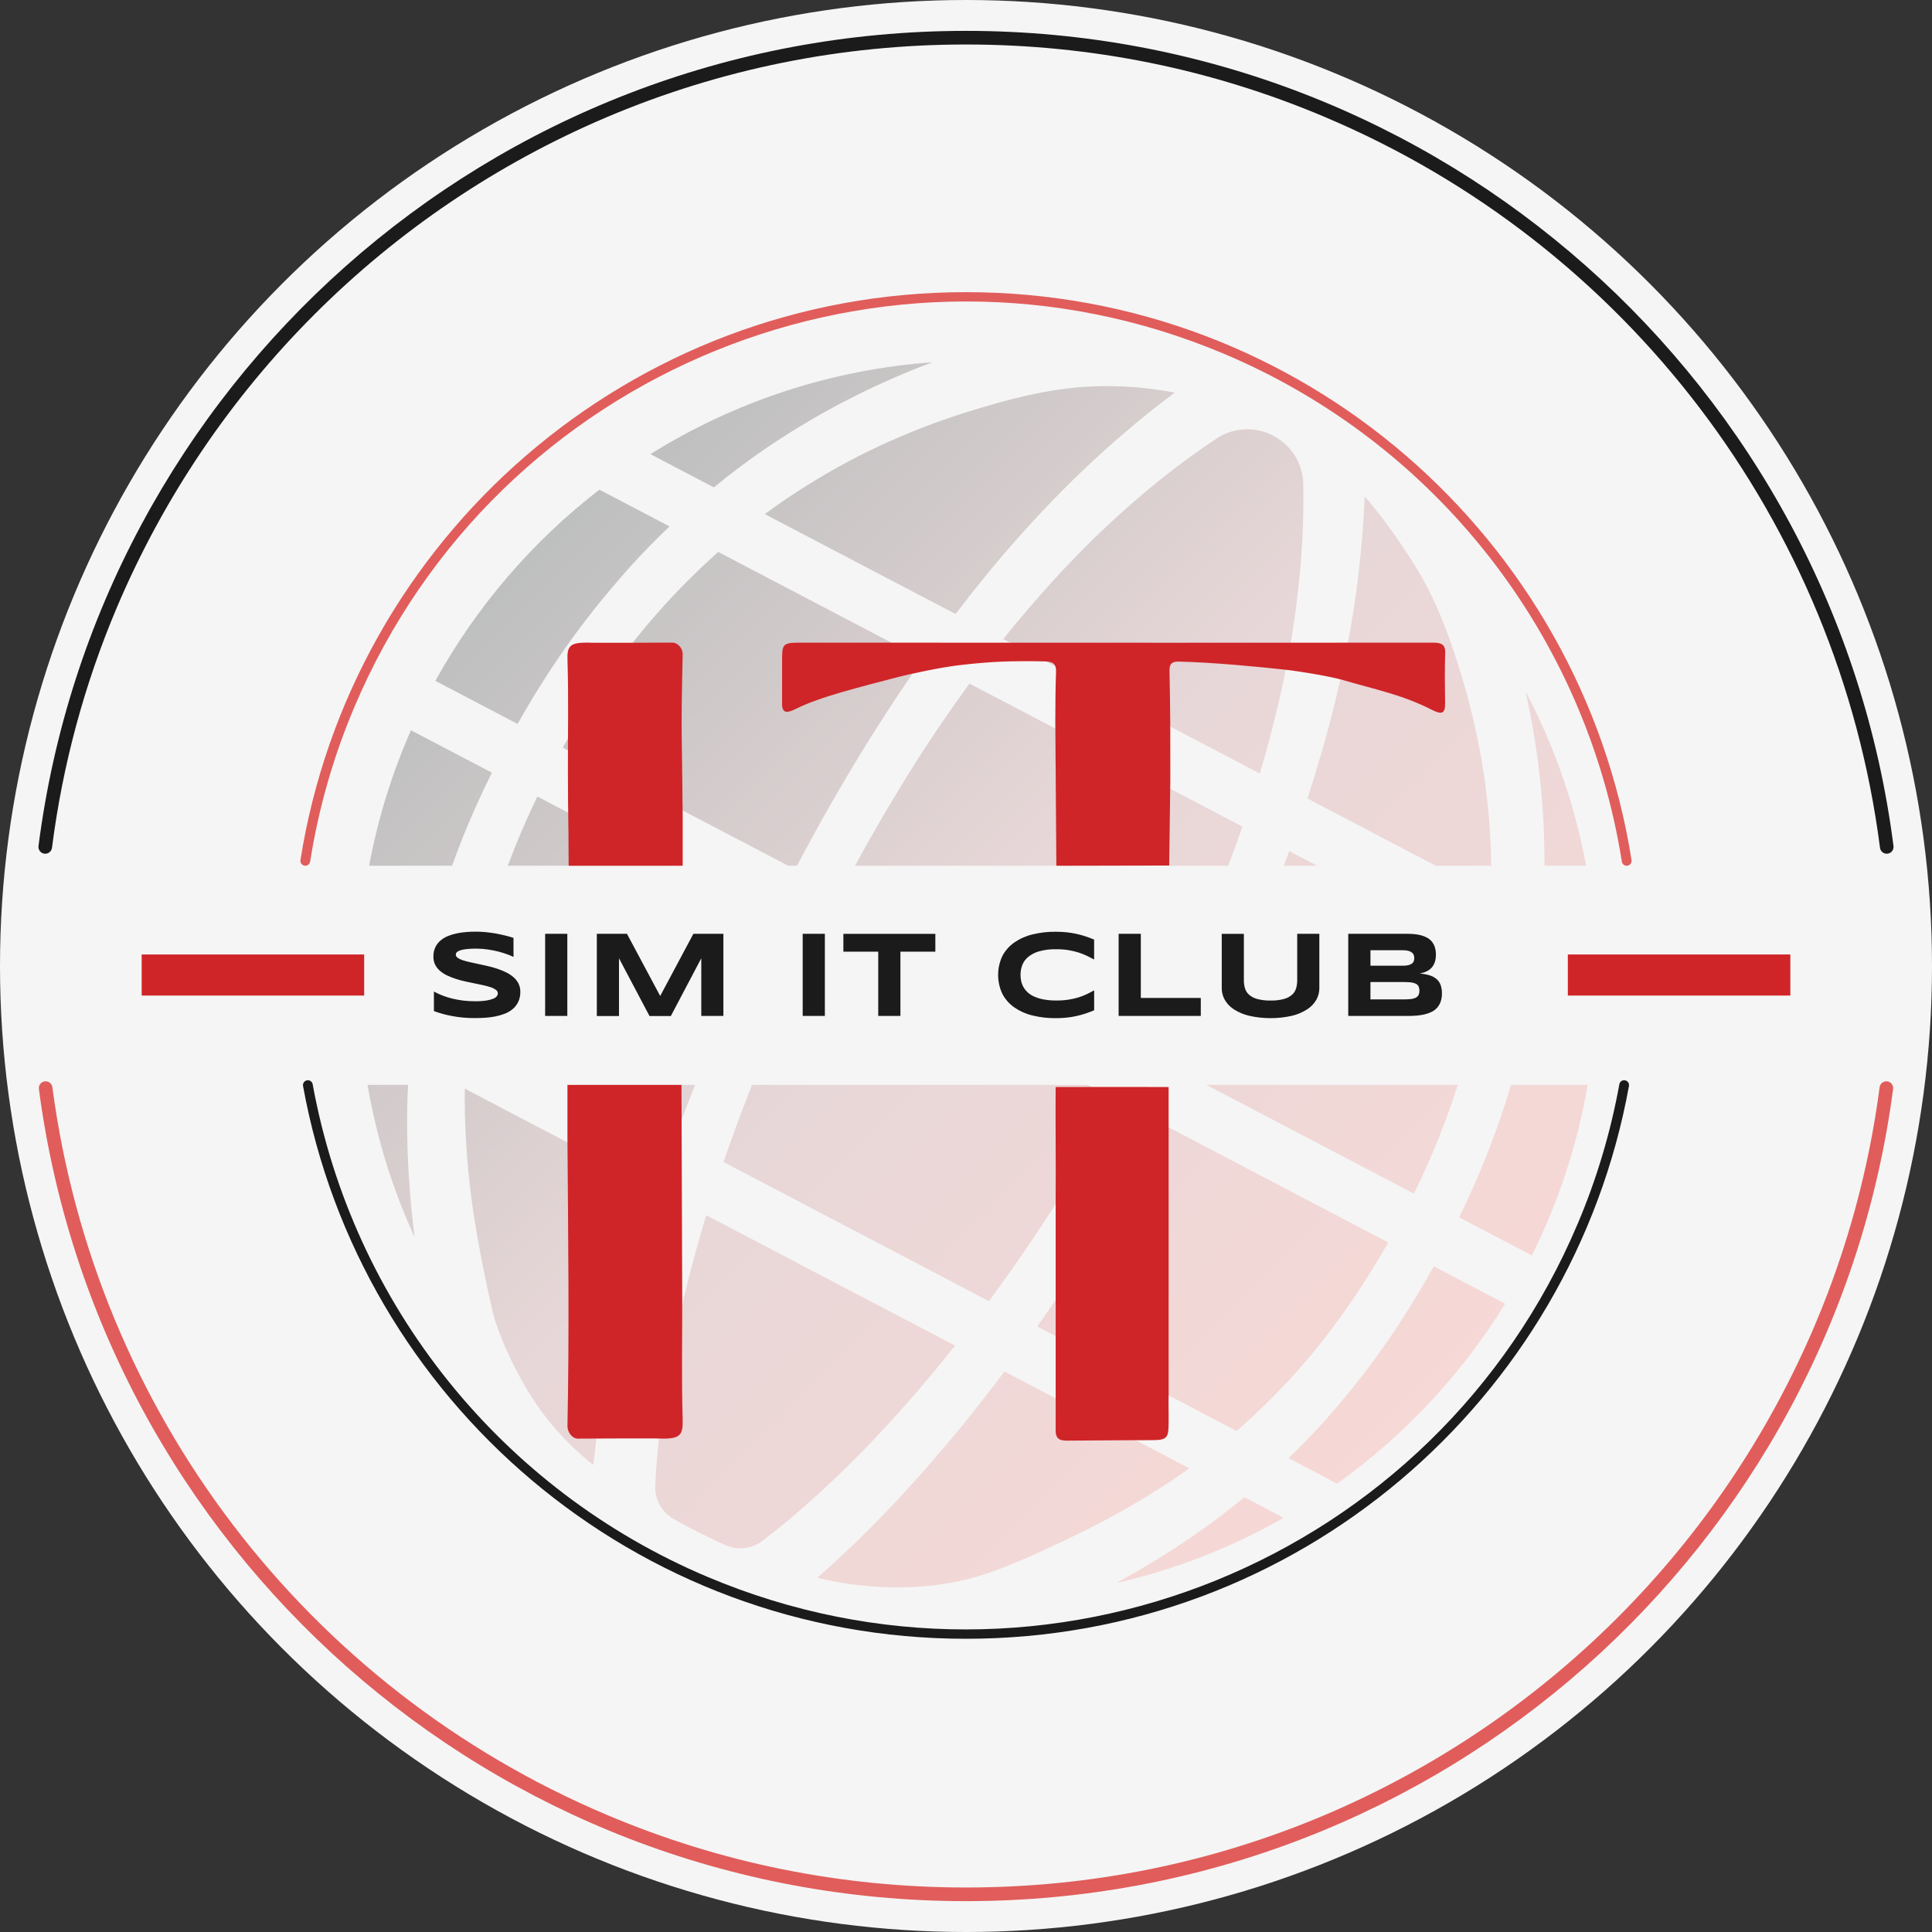 <?xml version="1.0" encoding="UTF-8"?>
<svg id="Layer_2" data-name="Layer 2" xmlns="http://www.w3.org/2000/svg" xmlns:xlink="http://www.w3.org/1999/xlink" viewBox="0 0 1840.7 1840.7">
  <rect x="0" y="0" width="1840.7" height="1840.7" fill="#333333" stroke="none"/>
  <defs>
    <style>
			.cls-1 {
				fill: url(#linear-gradient-2);
			}

			.cls-2 {
				fill: rgba(255, 255, 255, 0.95);
			}

			.cls-3 {
				fill: url(#linear-gradient-17);
			}

			.cls-4 {
				fill: #cf2528;
			}

			.cls-5 {
				fill: url(#linear-gradient-15);
			}

			.cls-6 {
				fill: url(#linear-gradient-18);
			}

			.cls-7 {
				fill: url(#linear-gradient-14);
			}

			.cls-8 {
				fill: url(#linear-gradient-20);
			}

			.cls-9 {
				fill: url(#linear-gradient-6);
			}

			.cls-10 {
				fill: url(#linear-gradient-11);
			}

			.cls-11 {
				fill: #1b1b1b;
			}

			.cls-12 {
				fill: url(#linear-gradient-10);
			}

			.cls-13 {
				fill: url(#linear-gradient-16);
			}

			.cls-14 {
				fill: url(#linear-gradient-21);
			}

			.cls-15 {
				fill: url(#linear-gradient-5);
			}

			.cls-16 {
				fill: #e05d5b;
			}

			.cls-17 {
				fill: none;
			}

			.cls-18 {
				fill: url(#linear-gradient-7);
			}

			.cls-19 {
				fill: url(#linear-gradient-9);
			}

			.cls-20 {
				fill: url(#linear-gradient-22);
			}

			.cls-21 {
				fill: url(#linear-gradient-3);
			}

			.cls-22 {
				fill: url(#linear-gradient);
			}

			.cls-23 {
				fill: url(#linear-gradient-23);
			}

			.cls-24 {
				fill: url(#linear-gradient-19);
			}

			.cls-25 {
				fill: url(#linear-gradient-4);
			}

			.cls-26 {
				fill: url(#linear-gradient-8);
			}

			.cls-27 {
				fill: url(#linear-gradient-12);
			}

			.cls-28 {
				fill: url(#linear-gradient-13);
			}
		</style>
    <linearGradient id="linear-gradient" x1="1182.46" y1="756.36" x2="348.43" y2="-77.67" gradientTransform="translate(0 760)" gradientUnits="userSpaceOnUse">
      <stop offset="0" stop-color="#f6d8d6"/>
      <stop offset=".53" stop-color="#e8d7d8"/>
      <stop offset="1" stop-color="#bebfbf"/>
    </linearGradient>
    <linearGradient id="linear-gradient-2" x1="1368.16" y1="570.66" x2="534.13" y2="-263.37" xlink:href="#linear-gradient"/>
    <linearGradient id="linear-gradient-3" x1="1217.4" y1="721.43" x2="383.37" y2="-112.61" xlink:href="#linear-gradient"/>
    <linearGradient id="linear-gradient-4" x1="1709.74" y1="229.08" x2="875.71" y2="-604.95" xlink:href="#linear-gradient"/>
    <linearGradient id="linear-gradient-5" x1="1445.88" y1="492.95" x2="611.84" y2="-341.09" xlink:href="#linear-gradient"/>
    <linearGradient id="linear-gradient-6" x1="1556.5" y1="382.33" x2="722.46" y2="-451.7" xlink:href="#linear-gradient"/>
    <linearGradient id="linear-gradient-7" x1="1677.42" y1="261.4" x2="843.39" y2="-572.63" xlink:href="#linear-gradient"/>
    <linearGradient id="linear-gradient-8" x1="1164.24" y1="774.58" x2="330.21" y2="-59.45" xlink:href="#linear-gradient"/>
    <linearGradient id="linear-gradient-9" x1="992.24" y1="946.58" x2="158.21" y2="112.55" xlink:href="#linear-gradient"/>
    <linearGradient id="linear-gradient-10" x1="1467.18" y1="471.65" x2="633.14" y2="-362.38" xlink:href="#linear-gradient"/>
    <linearGradient id="linear-gradient-11" x1="1526.76" y1="412.07" x2="692.72" y2="-421.96" xlink:href="#linear-gradient"/>
    <linearGradient id="linear-gradient-12" x1="1135.43" y1="803.39" x2="301.4" y2="-30.64" xlink:href="#linear-gradient"/>
    <linearGradient id="linear-gradient-13" x1="1248.99" y1="689.83" x2="414.96" y2="-144.2" xlink:href="#linear-gradient"/>
    <linearGradient id="linear-gradient-14" x1="1636.51" y1="302.31" x2="802.48" y2="-531.72" xlink:href="#linear-gradient"/>
    <linearGradient id="linear-gradient-15" x1="1531.95" y1="406.88" x2="697.91" y2="-427.16" xlink:href="#linear-gradient"/>
    <linearGradient id="linear-gradient-16" x1="1595.37" y1="343.45" x2="761.34" y2="-490.58" xlink:href="#linear-gradient"/>
    <linearGradient id="linear-gradient-17" x1="1325.03" y1="613.79" x2="491" y2="-220.24" xlink:href="#linear-gradient"/>
    <linearGradient id="linear-gradient-18" x1="1014.34" y1="924.49" x2="180.3" y2="90.45" xlink:href="#linear-gradient"/>
    <linearGradient id="linear-gradient-19" x1="605.69" y1="438.2" x2="605.45" y2="437.96" xlink:href="#linear-gradient"/>
    <linearGradient id="linear-gradient-20" x1="1054.59" y1="884.23" x2="220.56" y2="50.2" xlink:href="#linear-gradient"/>
    <linearGradient id="linear-gradient-21" x1="1315.23" y1="623.6" x2="481.19" y2="-210.44" xlink:href="#linear-gradient"/>
    <linearGradient id="linear-gradient-22" x1="1356.99" y1="581.84" x2="522.95" y2="-252.2" xlink:href="#linear-gradient"/>
    <linearGradient id="linear-gradient-23" x1="1101.84" y1="836.98" x2="267.81" y2="2.95" xlink:href="#linear-gradient"/>
  </defs>
  <circle class="cls-2" cx="920.35" cy="920.35" r="920.35"/>
  <g>
    <polygon class="cls-17" points="605.57 1197.08 605.57 1197.08 605.57 1197.08 605.57 1197.08"/>
    <path class="cls-22" d="m1185.62,1426.49c-4.59,3.72-9.2,7.4-13.84,11.03h0s0,0,0,0h.02c-12.59,9.85-25.48,19.26-38.69,28.25-22.52,15.38-45.87,29.4-69.59,42.48,0,0,0,0,0,0h0c55.92-12.8,109.66-33.75,159.5-62.16h0s0,0,0,0l-37.4-19.6Z"/>
    <path class="cls-1" d="m759.36,824.84c1.48-2.8,2.96-5.59,4.45-8.38h0c7.11-13.55,14.59-26.91,22-40.3,15.11-26.64,30.69-53,47.11-79,14.82-23.42,30.19-46.52,46.12-69.29h0,0s-194.73-102-194.73-102c-20.67,18.41-40.2,38.05-58.5,58.81-34.29,39-64,82.11-89.66,127.63h0s0,0,0,0l214.75,112.53h8.46Z"/>
    <path class="cls-21" d="m637.84,824.84l-125.9-65.98c-10.38,21.61-19.82,43.63-28.16,65.98h154.05Z"/>
    <path class="cls-25" d="m1511.2,824.84c-10.76-57.8-30.18-113.8-57.74-166.08,0,0,0,0,0,0,0,0,0,0,0,0,4.42,19.74,8.03,39.63,10.84,59.68,4.46,31.6,6.85,63.45,7.16,95.36.03,3.68.03,7.36,0,11.04h39.74Z"/>
    <path class="cls-15" d="m1170.15,824.84c4.69-12.37,9.22-24.79,13.58-37.27h0s-260.1-136.31-260.1-136.31c-17.13,23.52-33.59,47.57-49.37,72.14-15.99,25.13-31.2,50.79-45.98,76.72h0c-4.59,8.22-9.2,16.44-13.74,24.72h355.61Z"/>
    <path class="cls-9" d="m1254.9,824.84l-26.58-13.93c-1.71,4.65-3.45,9.3-5.2,13.93h31.79Z"/>
    <path class="cls-18" d="m1420.75,824.84c-.05-3.38-.12-6.75-.22-10.13-.82-29.58-3.69-59.06-8.61-88.24-4.96-29.17-11.83-57.98-20.54-86.26-11.62-37.29-23.73-70.71-45.64-105.13-25.91-40.7-45.16-61.65-45.16-61.65l-.37-.29s0,.03,0,.04l-.03-.02c-.73,19.68-2.16,39.28-4.27,58.79-3.15,31.06-7.84,61.83-14.06,92.3h0c-6.09,30.45-13.42,60.54-22,90.26-4.47,15.52-9.2,30.94-14.17,46.27l122.23,64.06h52.84Z"/>
    <path class="cls-26" d="m430.7,824.84c3.57-9.97,7.32-19.87,11.3-29.69,8.15-20.04,17.03-39.71,26.63-59h0s0,0,0,0l-77.09-40.4c-18.26,41.45-31.61,84.78-39.87,129.09h79.04Z"/>
    <path class="cls-19" d="m350.16,1033.61c8.59,50.12,23.68,98.98,44.94,145.33,0,0,0,0,0,0,0,0,0,0,0,0-.35-2.85-.75-5.7-1.07-8.56-3.76-31.58-5.81-63.35-6.15-95.15-.1-13.87.21-27.74.9-41.62h-38.62Z"/>
    <path class="cls-12" d="m1149.36,1033.61l197.79,103.66c16.35-33.62,30.45-68.23,41.77-103.66h-239.56Z"/>
    <path class="cls-10" d="m1439.66,1033.61c-1.49,5.02-3.02,10.03-4.63,15.02-4.86,15.1-10.13,30-15.82,44.83s-11.86,29.36-18.36,43.77c-3.47,7.58-7.02,15.12-10.65,22.63h0s0,0,0,0l69.28,36.31c25.63-51.41,43.5-106.19,53.17-162.56h-72.99Z"/>
    <path class="cls-27" d="m549.07,1033.61l94.25,49.39c6.07-16.55,12.39-33.01,18.92-49.39h-113.17Z"/>
    <path class="cls-28" d="m716.48,1033.61c-1.19,3.02-2.38,6.04-3.56,9.07-8.28,21.33-16.14,42.82-23.59,64.45h0s0,0,0,0l252.88,132.53c13.55-18.41,26.74-37.11,39.57-56.08,8.34-12.36,16.6-24.79,24.61-37.38h0c8-12.6,15.87-25.29,23.6-38.07,11.87-19.67,23.41-39.55,34.63-59.63h0s0,0,0,0l-28.41-14.89h-319.73Z"/>
    <path class="cls-7" d="m1039.96,515.18c-21,20.67-41,42.38-60.24,64.84-8.14,9.45-16.1,19.07-23.88,28.86h0s0,0,0,0l244.37,128.06c3.62-11.96,7.01-23.98,10.18-36.05h0c7.51-28.61,14-57.44,19-86.44s8.51-58.18,10.61-87.36c1.12-16.45,1.72-32.88,1.79-49.31.02-5.47-.01-10.95-.1-16.42-.32-19.07-10.84-36.5-27.56-45.67l-.55-.3c-17.28-9.37-38.33-8.4-54.68,2.52-18.23,12.12-35.94,25.06-53.13,38.83-22.81,18.33-44.74,37.81-65.81,58.44Z"/>
    <path class="cls-5" d="m680.11,464.34c4.19-3.43,8.43-6.82,12.7-10.18,12.55-9.82,25.43-19.22,38.63-28.19,26.44-17.89,54.02-34.04,82.56-48.35,24.16-12.16,48.96-23,74.29-32.46,0,0,0,0,0,0,0,0,0,0,0,0-95.33,6.84-187.54,36.89-268.6,87.52h0s0,0,0,0l60.42,31.66Z"/>
    <path class="cls-13" d="m837.11,425.24c-26.8,12.55-52.68,26.96-77.47,43.13-10.55,6.81-20.88,13.96-31,21.44h0s0,0,0,0l181.75,95.19c9.77-12.81,19.77-25.47,30-38,19.58-23.91,40.15-47.05,61.71-69.42,21.56-22.37,44.19-43.73,67.9-64.06,15.84-13.71,32.22-26.83,49.15-39.37h0,0s-.39-.14-.39-.14c-26.26-5.09-53.04-7.04-79.76-5.79-41,2-80.07,12.56-119.24,24.82-28.22,8.91-55.83,19.67-82.65,32.2h0Z"/>
    <path class="cls-3" d="m493.12,689.73c4.1-7.26,8.28-14.47,12.54-21.64,8.15-13.55,16.66-26.89,25.55-40s18.17-25.95,27.86-38.52c9.65-12.59,19.78-24.81,30.12-36.87,15.33-17.84,31.57-34.9,48.72-51.17h0s0,0,0,0l-66.86-35c-63.97,49.41-117.15,111.4-156.27,182.14h0s0,0,0,0l78.34,41.06Z"/>
    <path class="cls-6" d="m625.79,1133.08s0,0,0,0l-182.93-95.87c-.05,3.06-.08,6.12-.09,9.17-.02,9.18.17,18.36.57,27.55,1.23,29.68,4.18,59.25,8.82,88.59,4.66,29.48,10.68,58.9,17.49,88.39,1.81,7.7,19.86,65.15,59.74,110.62,10.87,12.45,22.86,23.87,35.83,34.12.58-5.27,1.19-10.54,1.87-15.8,7.8-62.04,21.6-122.51,38.46-181.77h.02c6.31-21.82,13.05-43.49,20.22-65h0Zm-20.22,65h0s0,0,0,0Z"/>
    <polygon class="cls-24" points="605.57 1198.08 605.57 1198.08 605.57 1198.08 605.57 1198.08"/>
    <path class="cls-8" d="m873.86,1325.67c12.33-14.28,24.33-28.84,36-43.69h0s0,0,0,0l-237-124.18c-5.44,18.09-10.62,36.25-15.35,54.51h0c-15,57.38-26.09,115.69-31.29,173.91-.82,9.67-1.47,19.34-1.94,29-.04.82-.05,1.64-.04,2.45.23,12.19,6.86,23.46,17.57,29.55,16,9.05,32.48,17.36,49.44,24.93,11.7,5.18,25.29,3.53,35.41-4.29,7.41-5.69,14.75-11.52,22-17.5,44.92-37.41,86.56-79.71,125.2-124.69Z"/>
    <path class="cls-14" d="m1178.14,1363.35c20.88-18.15,40.56-37.63,58.91-58.32,32.6-37,60.94-78,85.59-121.25h0s0,0,0,0l-214.64-112.55c-11.53,20.96-23.4,41.73-35.61,62.32-15.67,26.3-31.89,52.3-48.64,78-11.53,17.62-23.37,35.04-35.53,52.27h0s0,0,0,0l189.92,99.53Z"/>
    <path class="cls-20" d="m1366.02,1206.46c-10.45,18.83-21.59,37.32-33.41,55.46h0s0,0,0,0h.02c-17.46,26.59-36.54,52.09-57.13,76.34-15.08,17.79-31.05,34.82-47.85,51h0s0,0,0,0l46.27,24.25c64.25-45.9,118.68-104.18,160.1-171.4h0s0,0,0,0l-68-35.65Z"/>
    <path class="cls-23" d="m1102.61,1419.46c10.38-6.53,20.54-13.37,30.47-20.51h0s0,0,0,0l-176.08-92.25c-13.6,18.12-27.57,35.99-41.92,53.6-39.14,47.59-81,93.35-127.6,135.09-2.89,2.61-5.8,5.2-8.73,7.77,0,0,0,0,0,0h0c17.16,4.58,91.19,20.62,163.31-4.63,28.59-10,55.77-22.97,82.66-35.91h.02c26.76-12.88,52.76-27.29,77.87-43.16Z"/>
  </g>
  <path id="ring-outer-upper" class="cls-11" d="m111.4,578.62c89.25-210.44,256.78-377.97,467.22-467.22,108.23-45.77,223.2-69,341.73-69s233.5,23.21,341.73,69c287.7,121.42,489.19,386.6,529.08,696.31.4,3.23,3.15,5.66,6.41,5.67,3.58,0,6.48-2.89,6.49-6.47,0-.27-.02-.55-.05-.82C1747.93,368,1373.69,29.41,920.35,29.41S92.77,368,36.68,806.09c-.44,3.56,2.08,6.8,5.64,7.24.27.03.53.05.8.05,3.26,0,6.01-2.43,6.42-5.67,10.05-78.83,30.86-155.92,61.86-229.09Z"/>
  <path id="ring-outer-lower" class="cls-16" d="m1729.3,1262.08c-89.23,210.46-256.76,377.99-467.22,467.22-108.23,45.78-223.2,69-341.73,69s-233.5-23.21-341.73-69c-286.74-121.03-487.92-384.9-528.72-693.45-.41-3.23-3.16-5.64-6.41-5.64-3.58,0-6.48,2.9-6.48,6.48,0,.28.02.56.05.83,57.36,436.68,430.94,773.78,883.29,773.78s825.93-337.1,883.3-773.78c.45-3.56-2.06-6.81-5.62-7.26-.27-.03-.55-.05-.82-.05-3.25,0-6,2.41-6.41,5.64-10.19,77.84-30.87,153.94-61.5,226.23h0Z"/>
  <path id="ring-inner-upper" class="cls-16" d="m337.43,674.11c135.84-321.94,506.95-472.8,828.89-336.96,201.38,84.97,344.64,267.87,378.9,483.75.35,2.27,2.3,3.94,4.59,3.94,2.58,0,4.68-2.09,4.69-4.67,0-.24-.02-.49-.06-.73-48.44-306.62-313.85-541.09-634.09-541.09s-585.68,234.47-634.09,541.09c-.4,2.55,1.35,4.95,3.9,5.34.24.04.48.06.73.06,2.3,0,4.25-1.67,4.6-3.94,7.94-50.46,22.02-99.75,41.94-146.79h0Z"/>
  <path id="ring-inner-lower" class="cls-11" d="m1503.27,1165.6c-135.89,321.94-507.04,472.75-828.97,336.86-196.61-82.99-338.14-259.51-376.41-469.46-.4-2.21-2.32-3.82-4.57-3.82-2.58,0-4.67,2.09-4.67,4.67,0,.27.02.54.07.81,54.34,299.52,316.44,526.67,631.63,526.67s577.29-227.15,631.63-526.67c.45-2.54-1.25-4.96-3.79-5.41-.27-.05-.54-.07-.81-.07-2.25,0-4.17,1.61-4.56,3.82-8.25,45.52-21.51,90-39.55,132.6h0Z"/>
  <path class="cls-11" d="m489.26,911.72c-1.48-.72-3.43-1.54-5.86-2.45-2.43-.91-5.19-1.78-8.26-2.6-3.3-.84-6.63-1.51-10-2-3.69-.57-7.41-.86-11.14-.87-3.04,0-5.63.09-7.77.28-1.82.15-3.63.39-5.42.74-1.19.22-2.36.58-3.47,1.06-.72.3-1.4.72-2,1.22-.4.34-.7.77-.88,1.26-.12.36-.19.75-.2,1.13.04,1.22.68,2.34,1.71,3,1.43,1,3,1.77,4.67,2.28,2.26.75,4.56,1.38,6.89,1.88,2.62.59,5.41,1.2,8.35,1.83s6,1.31,9.11,2,6.18,1.6,9.12,2.59c2.86.96,5.65,2.11,8.35,3.45,2.48,1.22,4.8,2.76,6.89,4.58,1.93,1.68,3.51,3.72,4.67,6,1.17,2.43,1.76,5.11,1.71,7.81.08,3.34-.6,6.65-2,9.68-1.28,2.63-3.09,4.96-5.33,6.84-2.31,1.91-4.92,3.42-7.72,4.47-2.98,1.13-6.06,2-9.2,2.59-3.22.61-6.47,1.01-9.74,1.2-3.29.19-6.41.29-9.37.28-7.21.05-14.42-.59-21.51-1.91-5.94-1.09-11.78-2.68-17.46-4.75v-18.61c5.6,3.04,11.59,5.32,17.8,6.78,7.01,1.67,14.19,2.49,21.39,2.45,3.68.06,7.36-.18,11-.71,2.28-.33,4.51-.94,6.64-1.83,1.28-.5,2.4-1.33,3.24-2.42.52-.73.82-1.6.86-2.5-.02-1.3-.65-2.52-1.71-3.28-1.41-1.07-2.99-1.9-4.67-2.45-2.26-.78-4.56-1.43-6.89-1.94-2.63-.58-5.41-1.17-8.35-1.76s-5.97-1.23-9.09-1.91c-3.11-.67-6.14-1.47-9.08-2.42-2.85-.89-5.64-1.98-8.35-3.25-2.48-1.14-4.8-2.62-6.89-4.38-1.93-1.63-3.51-3.63-4.67-5.87-1.18-2.4-1.77-5.05-1.71-7.72-.09-3.1.53-6.18,1.82-9,1.18-2.45,2.86-4.63,4.93-6.4,2.15-1.81,4.57-3.27,7.18-4.31,2.77-1.12,5.64-1.97,8.57-2.56,3.01-.61,6.05-1.02,9.11-1.25,3.08-.23,6-.34,8.78-.34,3.04,0,6.16.15,9.37.45,3.21.31,6.37.73,9.48,1.28s6.13,1.19,9,1.91,5.6,1.48,8.06,2.28l.04,18.17h0Zm30.11,56.22v-78.27h21.14v78.27h-21.14Zm148.77,0v-54.94l-29,55h-20.33l-29.06-55v55h-21.13v-78.33h28.71l31.67,59.25,31.62-59.25h28.59v78.27h-21.07Zm96.62,0v-78.27h21.13v78.27h-21.13Zm93.11-61.24v61.24h-21.13v-61.24h-33.22v-17h87.62v17h-33.27Zm176.32,58.96c-2.78.92-5.64,1.7-8.61,2.37-3.09.68-6.22,1.19-9.37,1.51-3.51.35-7.03.52-10.56.51-7.41.07-14.8-.79-22-2.56-6.2-1.48-12.07-4.1-17.32-7.72-4.75-3.33-8.64-7.74-11.33-12.88-5.39-11.42-5.39-24.64,0-36.06,2.7-5.12,6.57-9.51,11.31-12.83,5.25-3.62,11.12-6.24,17.32-7.72,7.2-1.77,14.59-2.63,22-2.56,3.53-.01,7.05.16,10.56.51,3.15.32,6.28.82,9.37,1.51,3,.66,5.83,1.45,8.61,2.36s5.52,1.94,8.26,3.08v19c-2.17-1.18-4.45-2.35-6.84-3.51-2.56-1.23-5.21-2.27-7.92-3.13-3.11-.98-6.29-1.75-9.51-2.28-3.86-.62-7.77-.91-11.68-.88-5.59-.16-11.16.52-16.55,2-3.84,1.08-7.42,2.94-10.51,5.47-2.49,2.09-4.39,4.79-5.53,7.83-1.06,2.93-1.6,6.02-1.59,9.14,0,2.08.24,4.15.7,6.18.46,2.03,1.23,3.97,2.28,5.76,1.12,1.87,2.52,3.56,4.16,5,1.9,1.64,4.06,2.97,6.38,3.93,2.87,1.2,5.86,2.07,8.92,2.6,3.88.66,7.82.98,11.76.94,3.91.03,7.81-.25,11.68-.83,3.22-.5,6.4-1.23,9.51-2.19,2.71-.85,5.36-1.89,7.92-3.11,2.39-1.16,4.67-2.34,6.84-3.56v19c-2.74,1.17-5.49,2.21-8.26,3.12h0Zm31.58,2.28v-78.27h21.14v61.13h57.14v17.14h-78.28Zm188.31-15.32c-2.14,3.67-5.13,6.78-8.71,9.06-4.46,2.83-9.36,4.9-14.5,6.12-13.39,3-27.29,3-40.68,0-5.16-1.21-10.08-3.28-14.55-6.12-3.59-2.28-6.58-5.39-8.72-9.06-1.91-3.35-2.91-7.14-2.91-11v-51.9h21.08v44.28c-.02,2.51.32,5.01,1,7.43.67,2.35,1.97,4.47,3.76,6.13,2.23,1.96,4.88,3.39,7.75,4.16,4.24,1.14,8.61,1.66,13,1.54,4.34.12,8.68-.4,12.87-1.54,2.86-.78,5.5-2.2,7.72-4.16,1.79-1.66,3.08-3.78,3.73-6.13.67-2.42,1.01-4.92,1-7.43v-44.33h21.08v51.9c0,3.87-1,7.68-2.92,11.05h0Zm119.72-6.27c.06,2.69-.35,5.37-1.2,7.92-.73,2.12-1.86,4.09-3.33,5.78-1.44,1.63-3.18,2.97-5.13,3.93-2.1,1.05-4.32,1.86-6.61,2.4-2.53.61-5.11,1.01-7.71,1.22-2.74.23-5.57.35-8.49.34h-56.8v-78.27h55.77c2.24,0,4.49.09,6.75.28,2.18.19,4.34.54,6.47,1.06,1.98.48,3.9,1.2,5.72,2.13,1.75.9,3.32,2.12,4.62,3.59,1.36,1.57,2.4,3.39,3.07,5.36.79,2.39,1.17,4.89,1.12,7.4,0,5.09-1.25,9.12-3.76,12.11s-6.46,4.97-11.85,5.95c3.32.18,6.6.77,9.77,1.74,2.44.74,4.7,1.98,6.63,3.65,1.71,1.53,3.01,3.47,3.76,5.64.84,2.5,1.25,5.13,1.2,7.77h0Zm-26.38-33.49c.02-.97-.12-1.94-.42-2.86-.33-.92-.9-1.74-1.65-2.37-.96-.76-2.07-1.33-3.25-1.65-1.71-.46-3.47-.67-5.24-.63h-31.16v14.7h31.16c1.76.04,3.53-.15,5.24-.57,1.18-.29,2.28-.81,3.25-1.54.76-.59,1.33-1.39,1.65-2.3.29-.9.43-1.84.42-2.78Zm4.9,31c.07-1.49-.25-2.97-.91-4.3-.65-1.12-1.65-2-2.85-2.5-1.59-.66-3.28-1.06-5-1.17-2.05-.19-4.5-.28-7.35-.29h-30.53v16.58h30.53c2.85,0,5.3-.09,7.35-.28,1.72-.11,3.41-.52,5-1.2,1.2-.52,2.19-1.41,2.85-2.54.66-1.32.97-2.79.91-4.26v-.04h0Z"/>
  <path class="cls-4" d="m134.98,909.37h211.98v39.15h-211.98v-39.15Zm1358.77,0h211.98v39.15h-211.98v-39.15Z"/>
  <path class="cls-4" d="m1376.9,622.14c-.54,15.96-.29,31.93-.09,47.9.13,10.47-3.58,10.84-13,6.04-28.04-14.25-53.39-19.08-84.12-28.11h0c-12.54-3.64-41.88-8.45-54.65-9.85-25.32-2.78-68.26-6.99-101.81-7.8-7.82-.19-9.11,3.22-9,9.09.41,17.28.5,31.09.71,48.39,0,18.22.03,36.44.08,54.66-.37,27.39-.73,54.77-1.09,82.15l-107.5.23c-.35-45.79-.69-91.58-1-137.36.18-16.9,0-30.29.7-47.17.31-7.85-2.91-10.06-11.26-10.19-31.33-.52-50,0-81.08,3.64-17.86,2.06-48.81,8.83-56.46,10.84-39.51,10.42-75.65,19.09-99,30.74-10.41,5.21-13.8,3.36-13.21-7.47-.06-12.42,0-24.68,0-37.03,0-18.33,0-18.58,20.51-18.56,167.43.15,572.64.08,599.68,0,8,0,11.87,1.73,11.59,9.87Zm-263.51,706.5v-293s-75.73-.08-107.62,0c-.33,35.24.32,70.49,0,105.73h.01s0,81.29,0,81.29c-.07,15.18.07,30.37,0,45.55.06,1.92-.06,3.84,0,5.75v48.35c.13,13.06-.1,25.55,0,39.06-.34,8.45,2.44,11.32,11,11.2,23.51-.31,77.34-.49,82.25-.49,12.88-.11,14.23-2.79,14.36-15.33.13-13.03-.24-18.73,0-28.11Zm-463.41-93c-.23-67.33-.46-134.67-.7-202h0c-32.14-.07-108.65.01-108.65.01v51.19c.64,92.61,1.88,181.36,0,274,0,5.31,4.09,11.42,9.45,11.81,6.72,0,78.67-.48,81.54,0,16.92,0,19.19-3.87,18.76-18.87-1.11-38.69-.3-77.43-.4-116.14Zm-9.01-623.41c-6.71,0-78.67.44-81.53,0-16.93,0-19.19,3.52-18.76,17.14,1.11,35.14.3,70.33.4,105.51.17,61.21.46,28.74.7,89.94h0c32.14.05,108.65,0,108.65,0v-46.5c-.65-84.17-1.88-71.2,0-155.35,0-4.83-4.1-10.37-9.46-10.73Z"/>
</svg>
